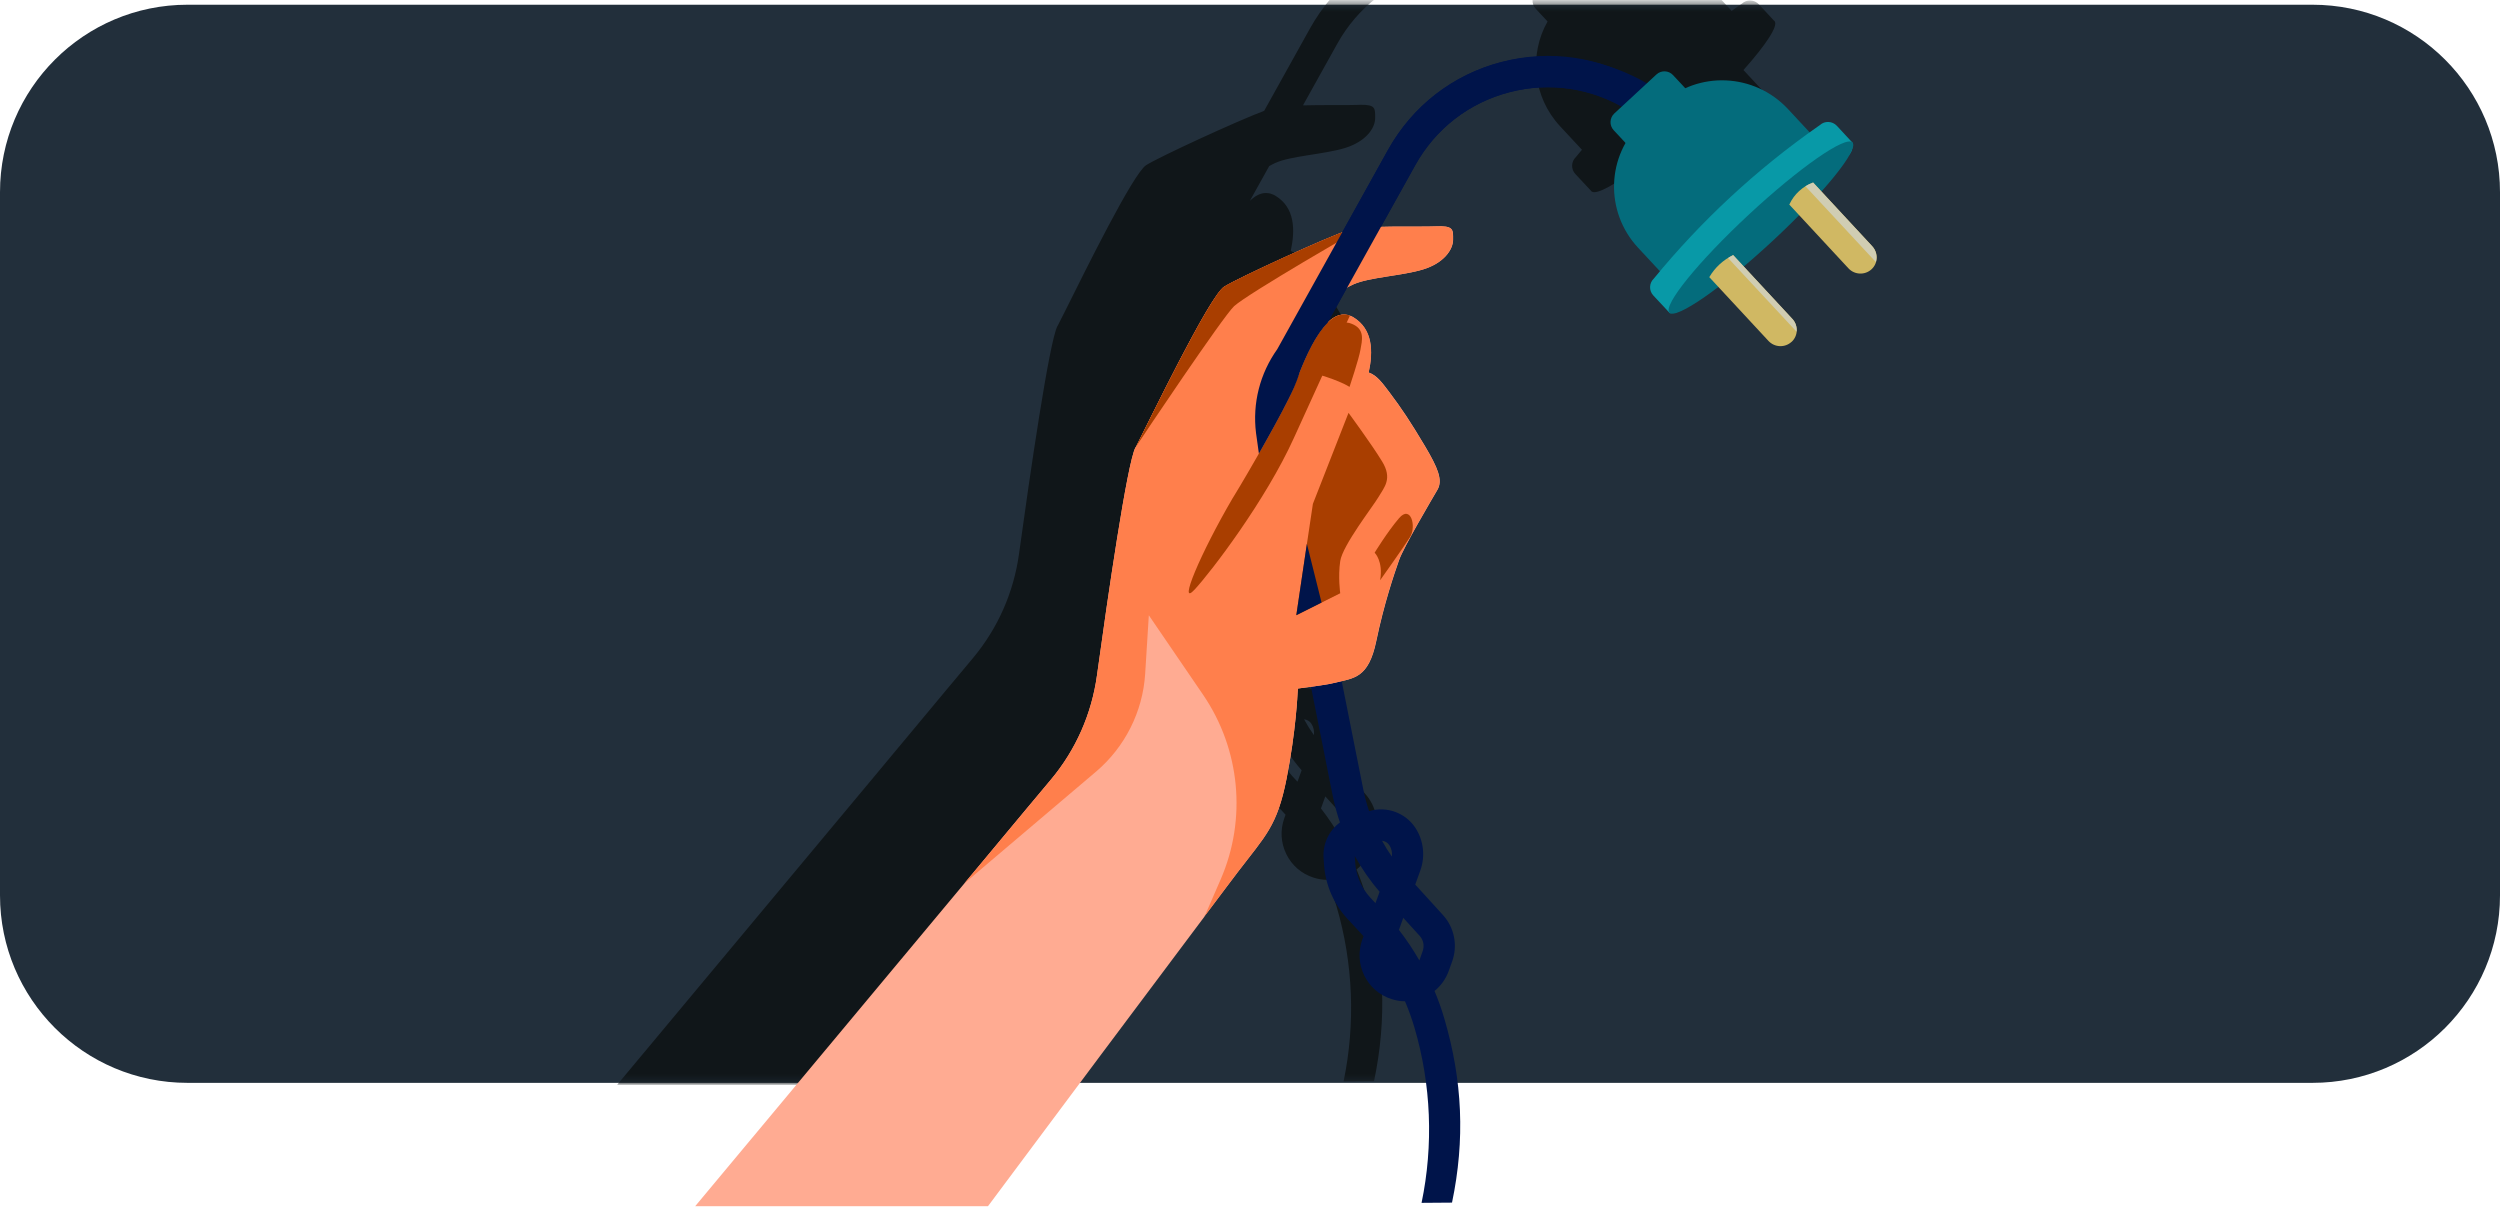 <svg width="320" height="155" viewBox="0 0 320 155" fill="none" xmlns="http://www.w3.org/2000/svg">
<path d="M296 0.605H24C10.745 0.605 0 11.351 0 24.605V114.605C0 127.86 10.745 138.605 24 138.605H296C309.255 138.605 320 127.86 320 114.605V24.605C320 11.351 309.255 0.605 296 0.605Z" fill="#222F3B"/>
<mask id="mask0_4038_86886" style="mask-type:alpha" maskUnits="userSpaceOnUse" x="0" y="0" width="320" height="139">
<path d="M296 0.605H24C10.745 0.605 0 11.351 0 24.605V114.605C0 127.86 10.745 138.605 24 138.605H296C309.255 138.605 320 127.86 320 114.605V24.605C320 11.351 309.255 0.605 296 0.605Z" fill="#222F3B"/>
</mask>
<g mask="url(#mask0_4038_86886)">
<path d="M182.22 -7.622C186.766 -8.809 191.433 -8.616 195.759 -7.113C197.538 -6.552 199.244 -5.803 200.815 -4.88L202.04 -6.012C202.65 -6.582 203.61 -6.542 204.17 -5.933L205.733 -4.253C210.086 -6.23 215.429 -5.3 218.89 -1.582L221.652 1.391C222 1.141 222.348 0.893 222.699 0.648L222.96 0.468C223.58 -0.112 224.56 -0.062 225.14 0.558L227.052 2.623C227.083 2.641 227.112 2.662 227.136 2.688C227.674 3.267 226.056 5.72 223.163 8.964L229.67 15.978C230.459 16.826 230.419 18.142 229.573 18.923C228.723 19.697 227.408 19.646 226.62 18.798L220.311 11.996C219.273 13.047 218.15 14.14 216.962 15.244C215.683 16.433 214.422 17.547 213.22 18.564L219.43 25.258C219.615 25.451 219.749 25.673 219.842 25.906C220.168 26.689 219.997 27.614 219.34 28.218V28.208C218.49 28.988 217.17 28.938 216.38 28.088L209.972 21.181C206.81 23.584 204.441 24.917 203.779 24.537C203.767 24.537 203.761 24.538 203.76 24.538L203.711 24.486C203.707 24.482 203.702 24.479 203.698 24.475C203.694 24.47 203.69 24.465 203.687 24.46L201.649 22.277C201.06 21.657 201.1 20.678 201.72 20.098C201.975 19.787 202.231 19.477 202.489 19.169L199.689 16.158C196.202 12.404 195.701 6.945 198.089 2.749L196.569 1.118C195.999 0.508 196.039 -0.452 196.649 -1.022L197.594 -1.897C193.196 -4.359 188.127 -5.011 183.22 -3.732C178.04 -2.382 173.76 0.938 171.16 5.618L166.781 13.487C169.361 13.411 172.255 13.488 173.7 13.428C173.85 13.421 173.99 13.416 174.121 13.414H174.142C176.103 13.383 176.02 13.897 176.02 15.118C176.019 16.241 175.13 17.647 173.233 18.53C172.911 18.682 172.561 18.821 172.18 18.938C169.58 19.748 165.25 19.948 163.26 20.848C162.98 20.974 162.713 21.113 162.455 21.264L159.983 25.708C160.619 25.096 161.299 24.713 162.013 24.704H162.032C162.29 24.701 162.553 24.746 162.819 24.848H162.81L162.808 24.85C162.955 24.89 163.112 24.969 163.26 25.058C165.745 26.575 165.809 29.397 165.213 32.132C165.218 32.134 165.224 32.136 165.229 32.138C166.269 32.498 166.93 33.418 167.89 34.688C169.44 36.748 170.54 38.398 172.399 41.518C174.109 44.398 174.719 45.928 174.02 47.138C173.32 48.348 169.69 54.468 169.1 56.168C168.5 57.868 167.189 61.688 166.189 66.508C165.498 69.838 164.373 70.818 162.978 71.305C162.591 71.442 162.183 71.541 161.758 71.64L164.52 85.498C164.71 86.438 164.96 87.368 165.26 88.277H165.289C167.519 87.597 169.949 88.498 171.209 90.447C172.239 92.037 172.469 94.058 171.829 95.848L171.169 97.678L174.709 101.567C176.179 103.177 176.629 105.458 175.899 107.508L175.47 108.697C175.09 109.757 174.45 110.638 173.64 111.298C174.13 112.468 174.559 113.668 174.909 114.888C177.219 122.768 177.56 130.338 175.88 138.378L175.899 138.388L171.979 138.418C173.519 131.018 173.209 123.278 171.079 116.018C170.739 114.858 170.329 113.728 169.859 112.618C169.289 112.618 168.71 112.518 168.14 112.338C166.6 111.848 165.359 110.778 164.649 109.328C163.939 107.878 163.85 106.248 164.39 104.728L164.55 104.288C164.42 104.148 164.299 104.008 164.169 103.868L162.489 102.058C160.749 100.188 159.689 97.747 159.499 95.197L159.439 94.328C159.299 92.478 160.119 90.778 161.529 89.728C161.149 88.608 160.84 87.457 160.6 86.277L157.826 72.363C157.298 72.437 156.733 72.512 156.15 72.587V72.588C156.13 72.948 156.11 73.158 156.11 73.158C156.11 73.168 156.1 73.338 156.081 73.648C155.997 75.022 155.684 79.132 154.71 84.098C153.5 90.228 151.999 91.428 148.489 96.038C147.899 96.799 146.379 98.849 144.229 101.698L144.242 101.667C144.235 101.677 144.227 101.688 144.22 101.698V101.737C137.54 110.627 124.99 127.408 116.48 138.848H79L113.46 97.527L113.491 97.488L113.47 97.508L116.973 93.307L121.35 88.048L122.956 86.13L124.56 84.208C127.73 80.408 129.75 75.818 130.43 70.918C131.82 60.808 134.3 43.767 135.35 41.737C135.35 41.734 135.353 41.715 135.39 41.688C135.393 41.681 135.396 41.675 135.399 41.668L136.259 39.962C138.839 34.789 145.055 22.18 146.709 21.138C148.462 20.037 158.399 15.468 161.817 14.182L167.669 3.658C170.809 -1.982 175.97 -5.992 182.22 -7.622ZM169.079 103.487H169.09C170.05 104.727 170.919 106.028 171.699 107.388C171.699 107.387 171.699 107.367 171.709 107.357L172.13 106.168C172.36 105.508 172.219 104.778 171.749 104.258L169.64 101.938L169.079 103.487ZM163.43 94.048L163.489 94.918C163.609 96.568 164.299 98.138 165.419 99.348L166.079 100.058L166.609 98.598C165.389 97.188 164.33 95.647 163.43 94.027V94.048ZM166.919 92.067C167.299 92.767 167.72 93.448 168.18 94.098C168.25 93.598 168.139 93.068 167.859 92.638C167.649 92.308 167.289 92.107 166.919 92.067ZM229.569 18.928C229.571 18.926 229.572 18.924 229.573 18.923C229.575 18.921 229.578 18.92 229.58 18.918L229.569 18.928Z" fill="#101619"/>
</g>
<path d="M185.88 153.935L181.96 153.965C183.5 146.565 183.19 138.825 181.06 131.565C180.72 130.405 180.31 129.275 179.84 128.165C179.27 128.165 178.69 128.065 178.12 127.885C176.58 127.395 175.34 126.325 174.63 124.875C173.92 123.425 173.83 121.795 174.37 120.275L174.53 119.835C174.4 119.695 174.28 119.555 174.15 119.415L172.47 117.605C170.73 115.735 169.67 113.295 169.48 110.745L169.42 109.875C169.28 108.025 170.1 106.325 171.51 105.275C171.13 104.155 170.82 103.005 170.58 101.825L167.74 87.575L164.62 75.565C162.9 68.955 161.61 62.175 160.77 55.405C160.3 51.605 161.26 47.805 163.49 44.685L177.65 19.205C180.79 13.565 185.95 9.555 192.2 7.925C198.44 6.295 204.91 7.265 210.41 10.655L208.31 14.055C203.75 11.245 198.39 10.445 193.21 11.795C188.03 13.145 183.75 16.465 181.15 21.145L166.8 46.925C165.12 49.235 164.39 52.075 164.74 54.905C165.55 61.505 166.82 68.115 168.49 74.555L171.65 86.735L174.5 101.045C174.69 101.985 174.94 102.915 175.24 103.825H175.27C177.5 103.145 179.93 104.045 181.19 105.995C182.22 107.585 182.45 109.605 181.81 111.395L181.15 113.225L184.69 117.115C186.16 118.725 186.61 121.005 185.88 123.055L185.45 124.245C185.07 125.305 184.43 126.185 183.62 126.845C184.11 128.015 184.54 129.215 184.89 130.435C187.2 138.315 187.54 145.885 185.86 153.925L185.88 153.935ZM179.07 119.035C180.03 120.275 180.9 121.575 181.68 122.935C181.68 122.935 181.68 122.915 181.69 122.905L182.11 121.715C182.34 121.055 182.2 120.325 181.73 119.805L179.62 117.485L179.06 119.035H179.07ZM173.41 109.565C173.41 109.565 173.41 109.585 173.41 109.595L173.47 110.465C173.59 112.115 174.28 113.685 175.4 114.895L176.06 115.605L176.59 114.145C175.37 112.735 174.31 111.195 173.41 109.575V109.565ZM176.9 107.615C177.28 108.315 177.7 108.995 178.16 109.645C178.23 109.145 178.12 108.615 177.84 108.185C177.63 107.855 177.27 107.655 176.9 107.615Z" fill="#00144A"/>
<path d="M184 62.685C183.3 63.895 179.67 70.015 179.08 71.715C178.48 73.415 177.17 77.235 176.17 82.055C175.17 86.875 173.26 86.775 170.94 87.375C170.14 87.585 168.27 87.855 166.16 88.125C162.19 88.615 157.4 89.085 157.4 89.085L152.29 79.255L156.5 53.655C156.5 53.655 158.36 52.915 160.81 51.965C162.2 51.425 163.78 50.815 165.35 50.225C167.93 49.235 170.4 48.335 171.76 47.935C173.35 47.445 174.4 47.395 175.21 47.685C176.25 48.045 176.91 48.965 177.87 50.235C179.42 52.295 180.52 53.945 182.38 57.065C184.09 59.945 184.7 61.475 184 62.685Z" fill="#FFAB92"/>
<path d="M186 30.666C186 31.976 184.79 33.676 182.18 34.476C179.58 35.286 175.25 35.486 173.26 36.386C171.67 37.096 169.77 38.186 167.95 39.336C167.47 39.636 166.99 39.936 166.53 40.246C165.38 40.996 164.79 41.556 164.32 42.276C163.88 42.966 163.56 43.816 163.01 45.126C162.61 46.086 161.74 48.836 160.79 51.976C160.11 54.236 159.39 56.676 158.77 58.806C157.85 62.076 157.16 64.586 157.28 64.516C157.32 64.476 157.49 64.236 157.77 63.786C157.81 63.736 157.83 63.676 157.87 63.626C157.94 63.506 158.03 63.356 158.12 63.206C158.22 63.066 158.3 62.926 158.4 62.766C158.67 62.336 158.97 61.826 159.29 61.276C159.38 61.136 159.45 61.006 159.54 60.856C159.89 60.276 160.23 59.676 160.6 59.036C160.67 58.916 160.75 58.766 160.82 58.626L161.03 58.266L161.15 58.066C161.27 57.866 161.38 57.646 161.51 57.446C161.79 56.926 162.1 56.406 162.37 55.896C162.6 55.466 162.84 55.046 163.06 54.626C163.23 54.326 163.39 54.036 163.55 53.736C163.75 53.356 163.96 52.986 164.14 52.616C164.41 52.096 164.65 51.626 164.85 51.216C164.89 51.166 164.91 51.106 164.94 51.056C165.09 50.756 165.21 50.486 165.32 50.246C165.38 50.126 165.43 49.986 165.48 49.876C165.53 49.756 165.58 49.656 165.6 49.556C166.56 46.966 169.36 39.116 172.77 40.416C172.92 40.456 173.08 40.536 173.23 40.626C175.72 42.146 175.78 44.976 175.18 47.716C174.91 48.956 174.5 50.196 174.13 51.266C173.9 51.916 173.56 52.736 173.18 53.686C171.52 57.726 168.73 63.916 167.99 67.326C167.58 69.246 167.15 73.856 166.81 78.306C166.46 82.556 166.22 86.676 166.13 88.136C166.11 88.496 166.09 88.706 166.09 88.706C166.09 88.706 165.89 93.526 164.68 99.646C163.47 105.776 161.97 106.976 158.46 111.586C157.87 112.346 156.35 114.396 154.2 117.246V117.286C147.52 126.176 134.97 142.956 126.46 154.396H88.981L123.44 113.076L131.33 103.596L134.54 99.766C137.71 95.966 139.73 91.376 140.41 86.476C141.8 76.366 144.28 59.326 145.33 57.296C145.33 57.296 145.33 57.276 145.37 57.246C145.37 57.246 145.39 57.206 145.41 57.196C146.68 54.706 151.77 44.196 154.8 39.236C155.64 37.896 156.29 36.966 156.7 36.706C157.61 36.126 160.84 34.576 164.17 33.056C167.71 31.426 171.37 29.836 172.56 29.486C173.02 29.346 173.63 29.256 174.36 29.176C177.26 28.896 181.77 29.056 183.7 28.976C186.1 28.866 186 29.366 186 30.676V30.666Z" fill="#FFAB92"/>
<path d="M163.41 45.726C163.02 46.686 161.73 48.816 160.79 51.966C162.18 51.426 163.76 50.816 165.33 50.226C165.45 49.956 165.54 49.716 165.61 49.536C166.57 46.946 169.37 39.096 172.78 40.396C172.93 40.436 173.09 40.516 173.24 40.606C175.73 42.126 175.79 44.956 175.19 47.696C176.22 48.056 176.89 48.976 177.85 50.246C179.4 52.306 180.5 53.956 182.36 57.076C184.07 59.956 184.68 61.486 183.97 62.696C183.27 63.906 179.64 70.026 179.05 71.726C178.45 73.426 177.14 77.246 176.14 82.066C175.14 86.886 173.23 86.786 170.91 87.386C170.11 87.596 168.24 87.866 166.13 88.136C166.11 88.496 166.09 88.706 166.09 88.706C166.09 88.706 165.89 93.526 164.69 99.646C163.48 105.776 161.98 106.976 158.47 111.586C157.88 112.346 156.36 114.396 154.21 117.246L156.24 112.576C159.61 104.836 158.75 95.906 154 88.936L147.05 78.756L146.58 86.266C146.27 91.096 144 95.606 140.32 98.746L123.45 113.056L134.54 99.756C137.71 95.956 139.73 91.366 140.41 86.466C141.8 76.356 144.28 59.316 145.33 57.286C145.33 57.286 145.33 57.266 145.37 57.236C146.94 54.196 154.79 37.896 156.68 36.706C158.59 35.506 170.22 30.186 172.54 29.486C173 29.346 173.61 29.256 174.34 29.176C177.24 28.896 181.75 29.056 183.68 28.976C186.08 28.866 185.98 29.366 185.98 30.676C185.98 31.986 184.77 33.686 182.16 34.486C179.56 35.296 175.23 35.496 173.24 36.396C171.23 37.306 169.88 38.886 167.68 40.316C165.47 41.766 165.26 42.496 164.17 45.196L163.42 45.726H163.41Z" fill="#FF7F4C"/>
<path d="M165.93 78.746L171.55 75.936C171.55 75.936 171.25 73.826 171.55 71.816C171.85 69.806 175.76 64.796 176.47 63.586C177.17 62.376 178.27 61.286 176.91 59.066C175.56 56.846 172.61 52.846 172.61 52.846L168.05 64.496L165.92 78.746V78.766H165.93V78.746Z" fill="#A93E00"/>
<path d="M172.79 40.396C171.85 42.416 168.65 49.356 165.62 56.056C162.01 64.026 155.07 73.136 152.9 75.476C150.72 77.816 153.63 70.866 157.78 63.766C157.82 63.716 157.84 63.656 157.88 63.606C159.65 60.746 164.78 51.816 165.63 49.536C166.59 46.946 169.39 39.096 172.8 40.396H172.79Z" fill="#A93E00"/>
<path d="M175.96 70.756C175.96 70.756 177.07 71.816 176.66 74.266C176.66 74.266 179.63 70.096 180.48 68.746C181.33 67.386 180.58 64.576 179.08 66.326C177.58 68.076 175.96 70.736 175.96 70.736V70.756Z" fill="#A93E00"/>
<path d="M168.06 47.725C168.06 47.725 171.24 48.575 172.74 49.525C172.74 49.525 173.95 45.915 174.14 44.755C174.34 43.605 174.78 42.115 172.99 41.435C171.74 40.925 170.49 41.695 169.48 43.895C168.37 46.505 168.05 47.715 168.05 47.715L168.06 47.725Z" fill="#A93E00"/>
<path d="M174.35 29.155C174.35 29.155 159.79 37.525 157.96 39.195C156.57 40.475 146.01 56.225 145.38 57.215C146.95 54.175 154.8 37.875 156.69 36.685C158.6 35.485 170.23 30.165 172.55 29.465C173.01 29.325 173.62 29.235 174.35 29.155Z" fill="#A93E00"/>
<path d="M192.2 7.936C185.95 9.566 180.79 13.576 177.65 19.216L169.64 33.636L163.49 44.696C161.27 47.816 160.3 51.616 160.77 55.416C160.88 56.296 161.02 57.176 161.14 58.066C162.57 55.546 164.06 52.856 164.94 51.066C165.35 50.256 165.91 49.136 166.37 47.606C167.19 45.536 168.43 42.816 169.92 41.336L181.14 21.166C183.74 16.486 188.02 13.166 193.2 11.816C198.38 10.466 203.74 11.266 208.3 14.076L211.21 10.916C205.71 7.526 198.44 6.316 192.19 7.946L192.2 7.936Z" fill="#00144A"/>
<path d="M167.28 69.606L169.16 77.126L165.93 78.746L167.28 69.606Z" fill="#00144A"/>
<path d="M212.57 34.846L231.77 17.086L228.87 13.966C224.56 9.336 217.33 9.026 212.73 13.276L210.21 15.606C205.61 19.856 205.37 27.076 209.67 31.706L212.57 34.826V34.846Z" fill="#046C7C"/>
<path d="M236.57 19.916L215.33 39.556C214.71 40.136 213.74 40.086 213.74 40.086L211.63 37.826C211.04 37.206 211.08 36.226 211.7 35.646C217.77 28.236 224.83 21.686 232.68 16.196L232.94 16.016C233.56 15.436 234.54 15.486 235.12 16.106L237.12 18.266C237.12 18.706 237.19 19.346 236.57 19.926V19.916Z" fill="#0899A7"/>
<path d="M215.92 11.515L208.31 18.555L206.55 16.666C205.98 16.055 206.02 15.095 206.63 14.525L212.02 9.535C212.63 8.965 213.59 9.005 214.15 9.615L215.92 11.515Z" fill="#046C7C"/>
<path d="M226.943 30.791C233.415 24.775 237.97 19.153 237.116 18.235C236.262 17.317 230.324 21.449 223.852 27.466C217.38 33.482 212.825 39.104 213.678 40.022C214.532 40.94 220.471 36.807 226.943 30.791Z" fill="#046C7C"/>
<path d="M229.32 43.765C230.17 42.985 230.21 41.665 229.41 40.815L221.84 32.655C220.58 33.265 219.53 34.225 218.82 35.425L218.79 35.475L226.36 43.635C227.15 44.485 228.47 44.535 229.32 43.755V43.765Z" fill="#D0B863"/>
<path d="M239.55 34.475C240.4 33.695 240.44 32.375 239.65 31.525L232.08 23.365C230.74 23.855 229.65 24.855 229.05 26.145L229.03 26.185L236.6 34.345C237.39 35.195 238.71 35.245 239.56 34.465L239.55 34.475Z" fill="#D0B863"/>
<path d="M232.07 23.366C231.73 23.485 231.4 23.655 231.09 23.835L240.11 33.545C240.31 32.855 240.16 32.086 239.64 31.515L232.07 23.355V23.366Z" fill="#D0CDB3"/>
<path d="M221.84 32.656C221.61 32.766 221.4 32.895 221.19 33.026L229.96 42.456C230.02 41.876 229.85 41.266 229.41 40.806L221.84 32.645V32.656Z" fill="#D0CDB3"/>
</svg>
